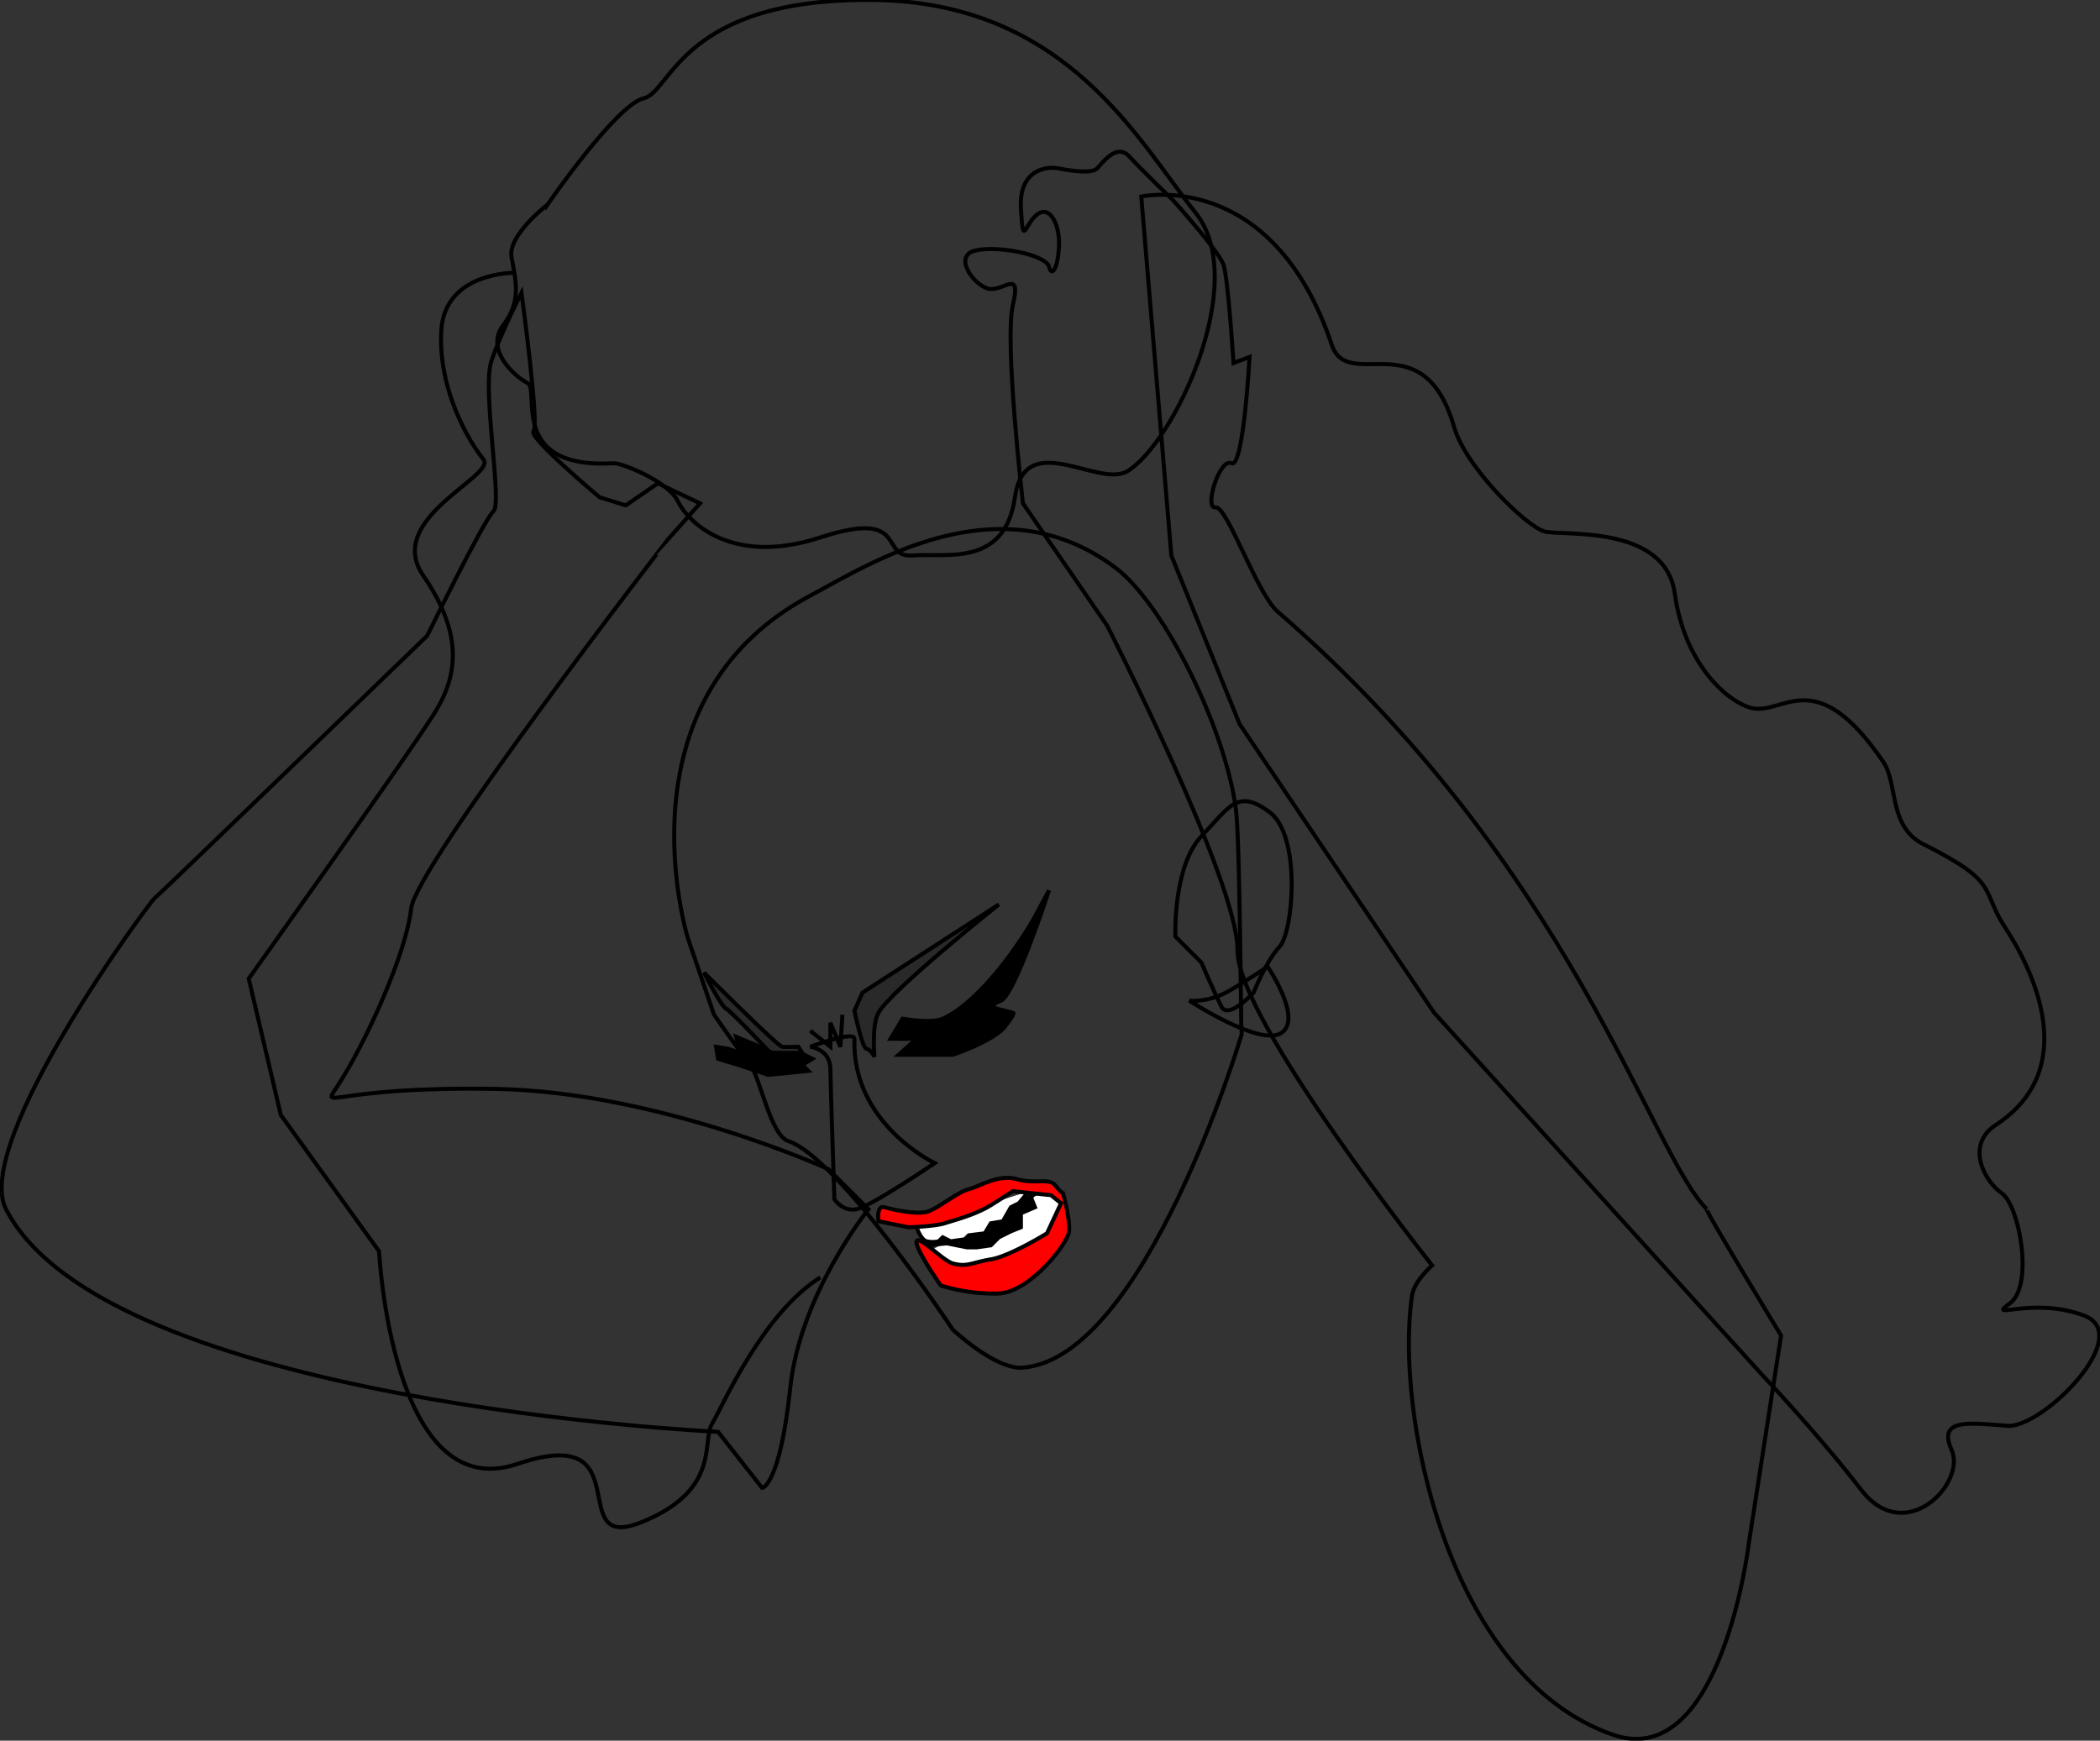 <svg xmlns="http://www.w3.org/2000/svg" width="1047" height="868" viewBox="0 0 1047 868">
  <rect x="0" y="0" width="1047" height="868" fill="#333333" stroke="none"/>
<defs>
    <style>
      .cls-1 {
        fill: none;
      }

      .cls-1, .cls-2, .cls-3, .cls-4, .cls-5 {
        stroke: #000;
        stroke-width: 2px;
        fill-rule: evenodd;
      }

      .cls-2 {
        fill: #fff;
      }

      .cls-4 {
        fill: red;
      }

      .cls-5 {
        fill-opacity: 0.2;
      }
    </style>
  </defs>
  <path id="arms" class="cls-1" d="M380,742l-22-28S52.92,699.835,3,603c-17.055-33.084,71.6-153.2,74-155S213,317,213,317s28.342-58,33-62-5.793-60.848-1-75,15-34,15-34,8.97,66.081,6,69,33,33,33,33l13,4,16-11,21,10-16,18S207.291,431.773,205,453c-2.4,22.206-22.442,66.833-37,89-8.078,12.3-2.522-.436,79,1s166,40,166,40l20,20s-34.067,42.159-39,89C388.848,740.92,380,742,380,742ZM510,251s-9.325-80.655-5-99-4.674-6.517-12-8-17.992-16.193-7-19,35.386,1.949,37,8,4.727-.507,5-11-4.758-19.881-11-15-6.874,16.96-8-3,13.4-21.212,19-20,16.435,2.716,19,0,9.722-12.833,16-6,22,22,22,22,22.676,25.205,25,32,5,49,5,49l8-3s-3.045,55.869-9,53-13.833,22.818-8,22,20.594,42.991,31,52C784.189,432.429,822.4,574.347,851,603c-3.2-3.2,37,63,37,63L872,769s-13.594,115.059-68,96c-82.984-29.071-108.625-161.766-100-219,1.1-7.289,10-15,10-15s-97.283-122.743-97-157-65-162-65-162Z"/>
  <g id="head">
    <path id="head_main" data-name="head main" class="cls-1" d="M343,468s-37.1-118.749,61-171c29.494-15.71,93.962-57.445,152-14,24.792,18.559,55.454,81.856,60.244,121.026C618.235,420.308,618.721,515.533,619,516c0,0-47.83,161.021-109,166-13.766,1.121-35-19-35-19s-56.607-85.533-82-94c-8.981-3-13.846-31.542-19-38s-18-25-18-25Z"/>
    <path id="nose" class="cls-1" d="M404,522s9.865,1.113,10,11,2,65,2,65,3.946,6.3,11,5,39-23,39-23-41.467-19.693-40-62C426.149,513.712,404,522,404,522Z"/>
    <g id="mouth">
      <path id="bottom_fill" data-name="bottom fill" class="cls-2" d="M519,595h8l3,6v9l-13,11-14,7-16,4-17-1-7-7"/>
      <path id="bottom_teeth" data-name="bottom teeth" class="cls-3" d="M462,621l10-1,10,2h5l7-1,4-4,6-3,5-2v-7l7-3-2-5,3-3"/>
      <path id="top_teeth" data-name="top teeth" class="cls-2" d="M457,612s2.053,6.234,5,7a13.728,13.728,0,0,0,6,0l2-2,4,2,7-1,2-2,8-1,3-5,6-1,4-7,4-2,5-6"/>
      <path id="lips" class="cls-4" d="M438,609s-1.179-8.245,3-7,16.605,3.988,22,2,14.439-9.566,20-11,14.781-7.619,24-5,15.948-.775,19,3,4,4,4,4,3.573,12.748,3,19-19.615,30.336-35,31a88.612,88.612,0,0,1-29-4s-13.1-18.751-12-22,12.866,9.532,18,11c7.115,2.035,9.567-.475,19-2s28-13,28-13l7-15-5-4-19-2s-3.423,2.282-11,7-18.037,7.4-23,9-18,2-18,2Z"/>
    </g>
    <g id="ear">
      <path id="ear-2" data-name="ear" class="cls-1" d="M586,467s-1.321-34.836,13-50,18.144-23.767,34-12,11.8,59.723,5,67-13,23-13,23-12.572,13.655-16,7-10-22-10-22Z"/>
      <path id="ear_ring" data-name="ear ring" class="cls-1" d="M593,499s9.395,1.181,20-5,19-12,19-12,17.517,25.7,7,33S593,499,593,499Z"/>
    </g>
    <g id="brow">
      <path id="middle" class="cls-1" d="M404,514l10,8V510l5,12,1-16"/>
      <path id="right" class="cls-5" d="M426,504s3.79,18.646,6,19,4,4,4,4-1.519-15.678,2-22c6.244-11.218,60-54,60-54l-68,44Z"/>
      <path id="left" class="cls-5" d="M351,485s36.785,36.821,39,37,8,0,8,0l2,3v2l-16-2s-19.329-20.628-22-22S351,485,351,485Z"/>
    </g>
    <g id="eyes">
      <path id="right-2" data-name="right" class="cls-3" d="M444,518l6-10s14.4,2.53,20,0c19.426-8.777,39.987-39.907,46-51,6.166-11.373,7-13,7-13s-17.025,52.326-24,55-2,4-2,4l8,2s1.811-.275-4,7-26,14-26,14H448l9-8H444Z"/>
      <path id="left-2" data-name="left" class="cls-3" d="M399,525l6,3-5,3,3,3-20,2-15-5-10-3-1-6,6,1,6,2-2-8,12,5,6,3h14Z"/>
    </g>
  </g>
  <g id="hair_front" data-name="hair front">
    <path id="hair_left" data-name="hair left" class="cls-1" d="M257,136s-35.417-.648-37,29,14.12,55.679,21,64-49.577,29.515-30,58,17.664,49,6,68-93,133-93,133l16,68,49,68s6.214,127.306,69,106,22.346,45.143,62,29,29.738-40.295,35-49,25.147-55.051,54-73"/>
    <path id="hair_top" data-name="hair top" class="cls-1" d="M569,98s65.308-14.461,95,74c8.1,24.144,45.68-12.154,61,41,5.838,20.254,36.132,49.567,45,52s60.213-3.77,65,31,25.705,53.64,38,57c15.814,4.322,31.734-23.419,66,27,7.361,10.831,2.383,32.151,20,41,38.8,19.49,27.93,22.081,41,42s38.22,69.844-5,98c-15.166,9.881-5.848,27.85,3,34s16.15,46.211,4,55,11.17-3.666,37,6-20.61,56.128-38,55-35.477-4.492-28,12-23.026,48.491-45,20-50-58-50-58L715,505,618,361l-34-84Zm-296,4s-19.8,15.272-18,26,5.479,21.709-4,34,5.527,25.692,12,29-10.04,43.152,43,40c3.774-.224,27.141,8.951,32,19s26.534,32.523,71,18,29.132,10.319,46,9,45.963,5.981,51-29,41.4-4.462,56-13c22.673-13.261,61.86-94.283,34-129S532.254,1.278,436,0,334.708,45.891,321,49,273,102,273,102Z"/>
  </g>
</svg>
